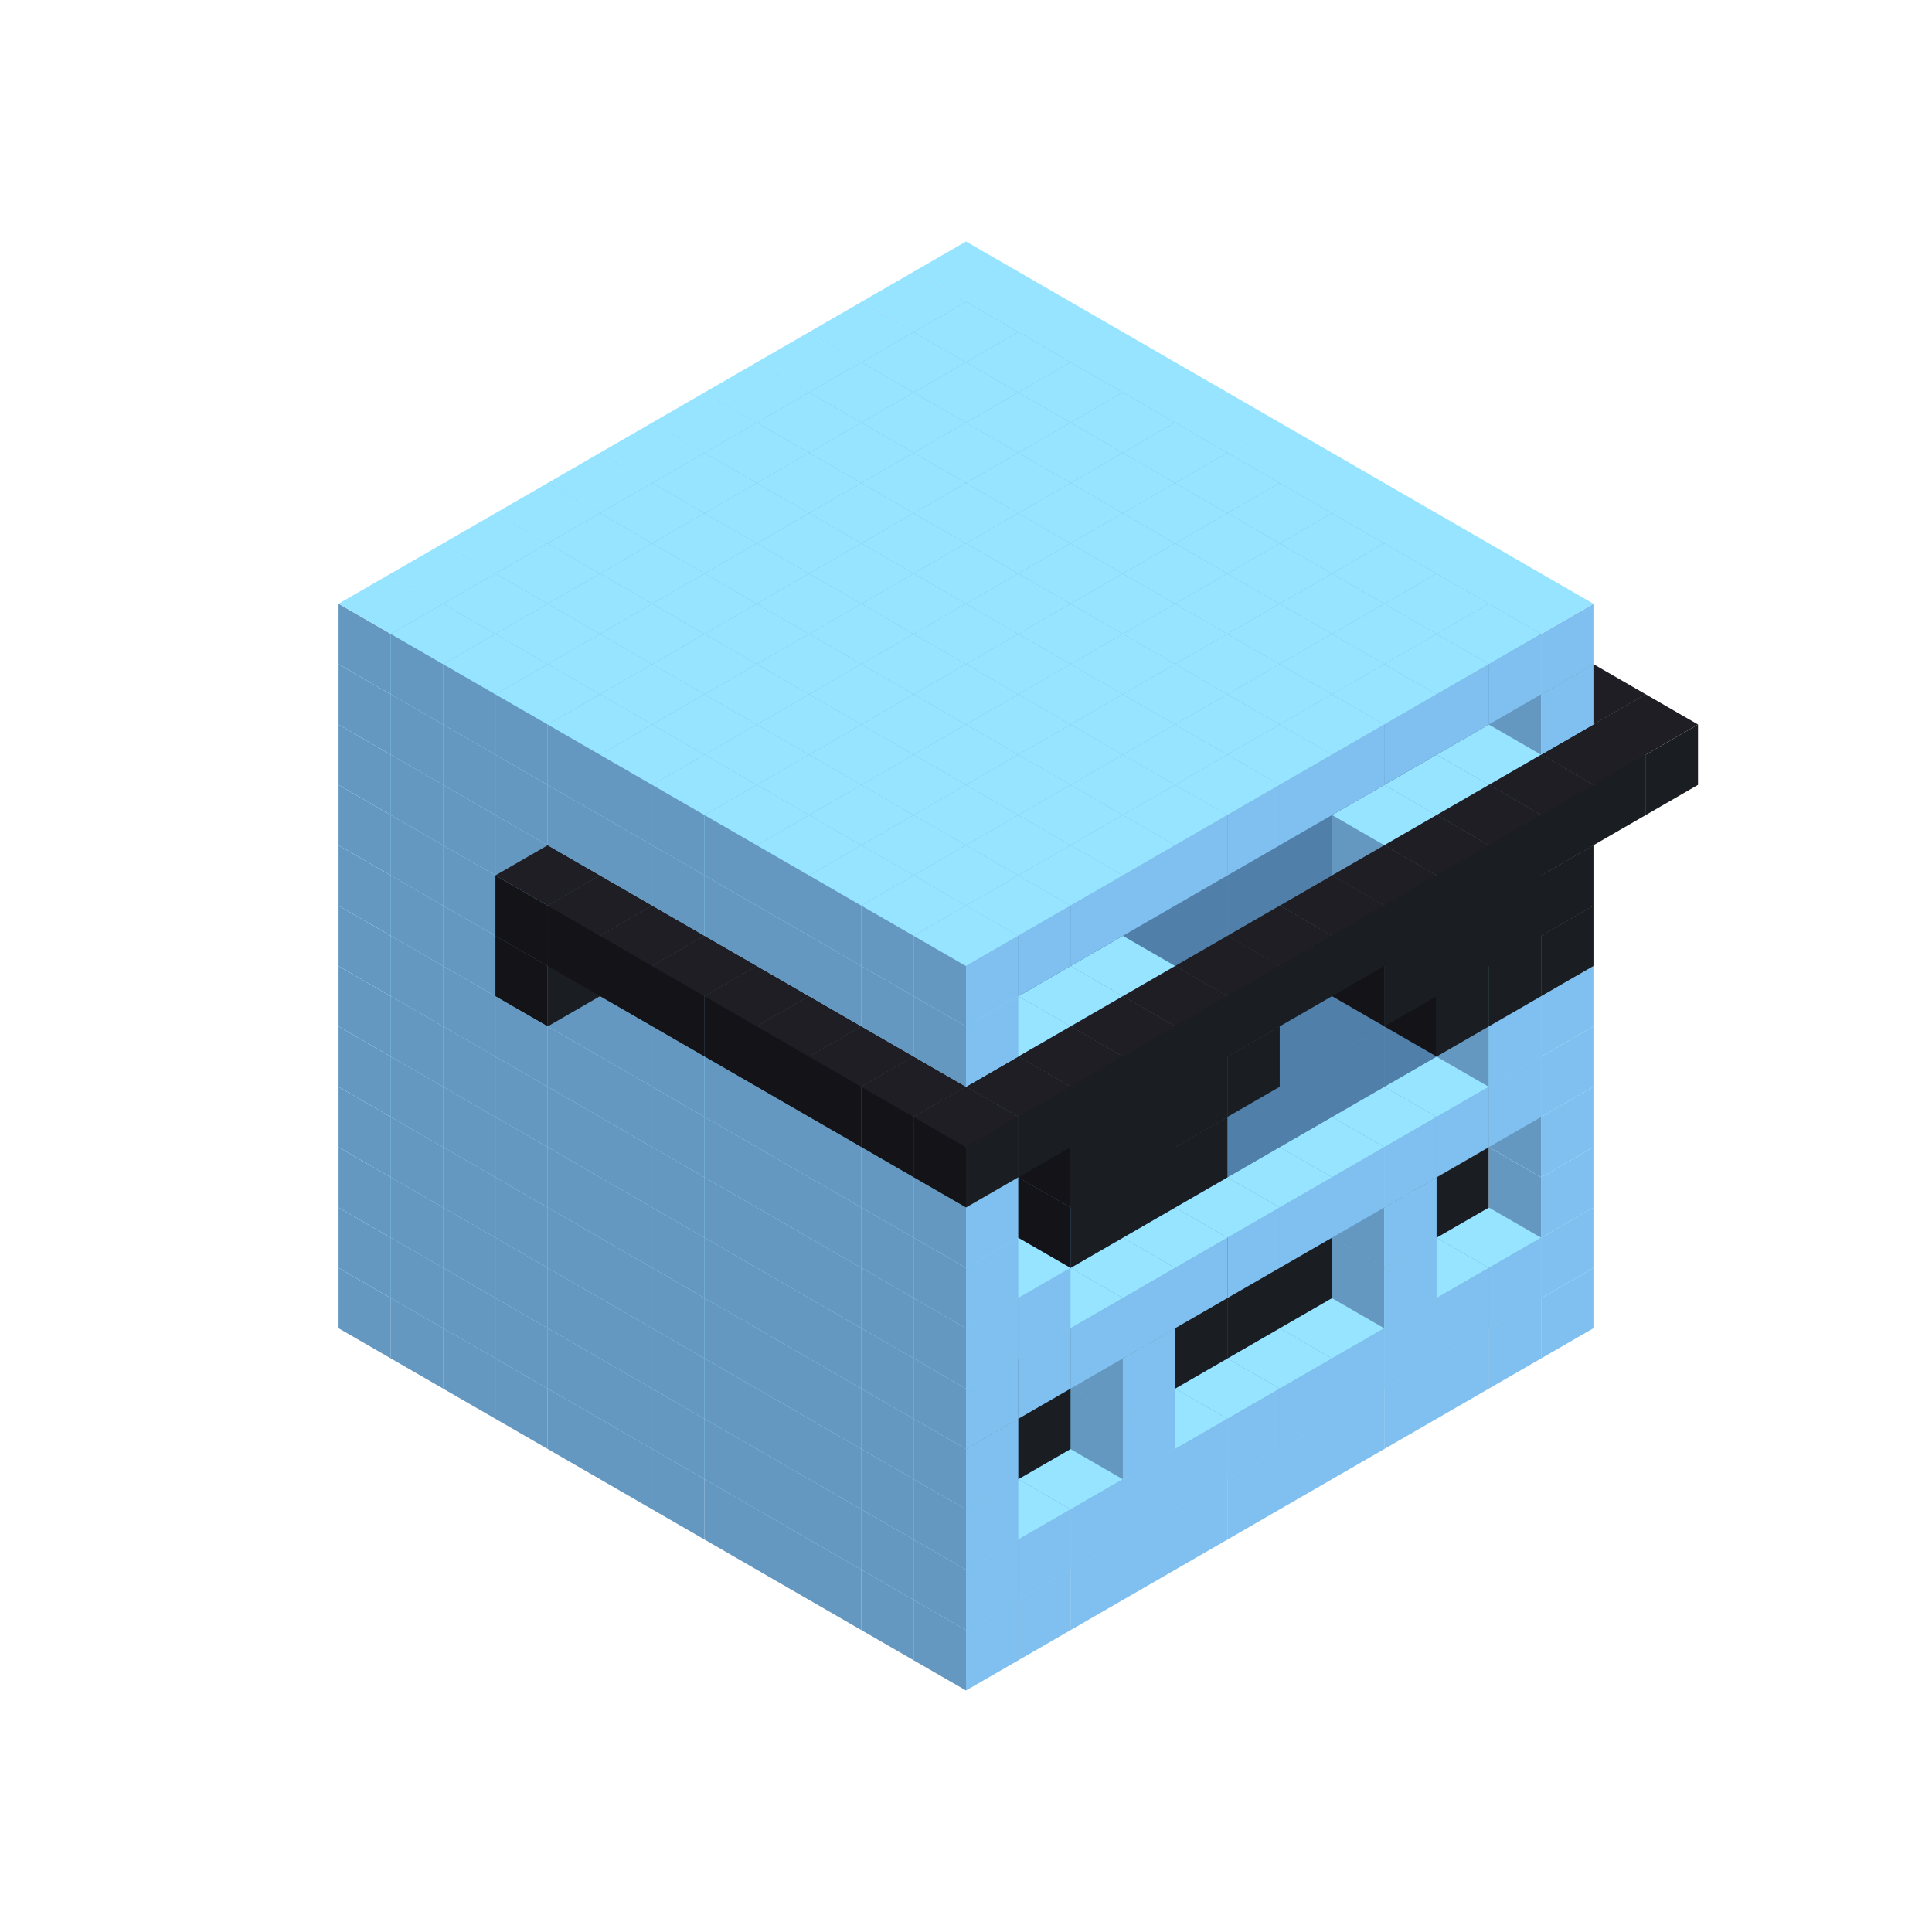 
<svg width='600' height='600' viewBox='4436371 5550000 3200000 3200000' xmlns='http://www.w3.org/2000/svg' xmlns:xlink='http://www.w3.org/1999/xlink'>
<use xlink:href='#v-0x00000017-1' transform='translate(983738,3600000)'/>
<use xlink:href='#v-0x00000017-1' transform='translate(1070341,3650000)'/>
<use xlink:href='#v-0x00000017-1' transform='translate(1156944,3700000)'/>
<use xlink:href='#v-0x00000017-1' transform='translate(1243547,3750000)'/>
<use xlink:href='#v-0x00000017-1' transform='translate(1330150,3800000)'/>
<use xlink:href='#v-0x00000017-1' transform='translate(1416753,3850000)'/>
<use xlink:href='#v-0x00000017-1' transform='translate(1503356,3900000)'/>
<use xlink:href='#v-0x00000017-1' transform='translate(1589959,3950000)'/>
<use xlink:href='#v-0x00000017-1' transform='translate(1676562,4000000)'/>
<use xlink:href='#v-0x00000017-1' transform='translate(1763165,4050000)'/>
<use xlink:href='#v-0x00000017-1' transform='translate(1849768,4100000)'/>
<use xlink:href='#v-0x00000017-1' transform='translate(2889004,3600000)'/>
<use xlink:href='#v-0x00000017-1' transform='translate(2802401,3650000)'/>
<use xlink:href='#v-0x00000017-1' transform='translate(2715798,3700000)'/>
<use xlink:href='#v-0x00000017-1' transform='translate(2629195,3750000)'/>
<use xlink:href='#v-0x00000017-1' transform='translate(2542592,3800000)'/>
<use xlink:href='#v-0x00000017-1' transform='translate(2455989,3850000)'/>
<use xlink:href='#v-0x00000017-1' transform='translate(2369386,3900000)'/>
<use xlink:href='#v-0x00000017-1' transform='translate(2282783,3950000)'/>
<use xlink:href='#v-0x00000017-1' transform='translate(2196180,4000000)'/>
<use xlink:href='#v-0x00000017-1' transform='translate(2109577,4050000)'/>
<use xlink:href='#v-0x00000017-1' transform='translate(2022974,4100000)'/>
<use xlink:href='#v-0x00000017-1' transform='translate(1936371,4150000)'/>
<use xlink:href='#v-0x00000017-1' transform='translate(983738,3500000)'/>
<use xlink:href='#v-0x00000017-1' transform='translate(1070341,3550000)'/>
<use xlink:href='#v-0x00000017-1' transform='translate(1156944,3600000)'/>
<use xlink:href='#v-0x00000017-1' transform='translate(1243547,3650000)'/>
<use xlink:href='#v-0x00000017-1' transform='translate(1330150,3700000)'/>
<use xlink:href='#v-0x00000017-1' transform='translate(1416753,3750000)'/>
<use xlink:href='#v-0x00000017-1' transform='translate(1503356,3800000)'/>
<use xlink:href='#v-0x00000017-1' transform='translate(1589959,3850000)'/>
<use xlink:href='#v-0x00000017-1' transform='translate(1676562,3900000)'/>
<use xlink:href='#v-0x00000017-1' transform='translate(1763165,3950000)'/>
<use xlink:href='#v-0x00000017-2' transform='translate(2715798,3500000)'/>
<use xlink:href='#v-0x00000017-2' transform='translate(2629195,3550000)'/>
<use xlink:href='#v-0x00000017-2' transform='translate(2542592,3600000)'/>
<use xlink:href='#v-0x00000017-2' transform='translate(2455989,3650000)'/>
<use xlink:href='#v-0x00000017-2' transform='translate(2369386,3700000)'/>
<use xlink:href='#v-0x00000017-2' transform='translate(2282783,3750000)'/>
<use xlink:href='#v-0x00000017-2' transform='translate(2196180,3800000)'/>
<use xlink:href='#v-0x00000017-2' transform='translate(2109577,3850000)'/>
<use xlink:href='#v-0x00000017-2' transform='translate(2022974,3900000)'/>
<use xlink:href='#v-0x00000017-2' transform='translate(1936371,3950000)'/>
<use xlink:href='#v-0x00000017-1' transform='translate(1849768,4000000)'/>
<use xlink:href='#v-0x00000017-1' transform='translate(2889004,3500000)'/>
<use xlink:href='#v-0x00000017-1' transform='translate(2802401,3550000)'/>
<use xlink:href='#v-0x00000017-1' transform='translate(2715798,3600000)'/>
<use xlink:href='#v-0x00000017-1' transform='translate(2629195,3650000)'/>
<use xlink:href='#v-0x00000017-1' transform='translate(2542592,3700000)'/>
<use xlink:href='#v-0x00000017-1' transform='translate(2455989,3750000)'/>
<use xlink:href='#v-0x00000017-1' transform='translate(2369386,3800000)'/>
<use xlink:href='#v-0x00000017-1' transform='translate(2282783,3850000)'/>
<use xlink:href='#v-0x00000017-1' transform='translate(2196180,3900000)'/>
<use xlink:href='#v-0x00000017-1' transform='translate(2109577,3950000)'/>
<use xlink:href='#v-0x00000017-1' transform='translate(2022974,4000000)'/>
<use xlink:href='#v-0x00000017-1' transform='translate(1936371,4050000)'/>
<use xlink:href='#v-0x00000017-1' transform='translate(983738,3400000)'/>
<use xlink:href='#v-0x00000017-1' transform='translate(1070341,3450000)'/>
<use xlink:href='#v-0x00000017-1' transform='translate(1156944,3500000)'/>
<use xlink:href='#v-0x00000017-1' transform='translate(1243547,3550000)'/>
<use xlink:href='#v-0x00000017-1' transform='translate(1330150,3600000)'/>
<use xlink:href='#v-0x00000017-1' transform='translate(1416753,3650000)'/>
<use xlink:href='#v-0x00000017-1' transform='translate(1503356,3700000)'/>
<use xlink:href='#v-0x00000017-1' transform='translate(1589959,3750000)'/>
<use xlink:href='#v-0x00000017-1' transform='translate(1676562,3800000)'/>
<use xlink:href='#v-0x00000017-1' transform='translate(1763165,3850000)'/>
<use xlink:href='#v-0x00000017-4' transform='translate(2715798,3400000)'/>
<use xlink:href='#v-0x00000017-4' transform='translate(2629195,3450000)'/>
<use xlink:href='#v-0x00000017-4' transform='translate(2542592,3500000)'/>
<use xlink:href='#v-0x00000017-4' transform='translate(2455989,3550000)'/>
<use xlink:href='#v-0x00000017-4' transform='translate(2369386,3600000)'/>
<use xlink:href='#v-0x00000017-4' transform='translate(2282783,3650000)'/>
<use xlink:href='#v-0x00000017-4' transform='translate(2196180,3700000)'/>
<use xlink:href='#v-0x00000017-4' transform='translate(2109577,3750000)'/>
<use xlink:href='#v-0x00000017-4' transform='translate(2022974,3800000)'/>
<use xlink:href='#v-0x00000017-4' transform='translate(1936371,3850000)'/>
<use xlink:href='#v-0x00000017-1' transform='translate(1849768,3900000)'/>
<use xlink:href='#v-0x00000017-1' transform='translate(2889004,3400000)'/>
<use xlink:href='#v-0x00000017-1' transform='translate(2629195,3550000)'/>
<use xlink:href='#v-0x00000017-1' transform='translate(2196180,3800000)'/>
<use xlink:href='#v-0x00000017-1' transform='translate(1936371,3950000)'/>
<use xlink:href='#v-0x00000017-1' transform='translate(983738,3300000)'/>
<use xlink:href='#v-0x00000017-1' transform='translate(1070341,3350000)'/>
<use xlink:href='#v-0x00000017-1' transform='translate(1156944,3400000)'/>
<use xlink:href='#v-0x00000017-1' transform='translate(1243547,3450000)'/>
<use xlink:href='#v-0x00000017-1' transform='translate(1330150,3500000)'/>
<use xlink:href='#v-0x00000017-1' transform='translate(1416753,3550000)'/>
<use xlink:href='#v-0x00000017-1' transform='translate(1503356,3600000)'/>
<use xlink:href='#v-0x00000017-1' transform='translate(1589959,3650000)'/>
<use xlink:href='#v-0x00000017-1' transform='translate(1676562,3700000)'/>
<use xlink:href='#v-0x00000017-1' transform='translate(1763165,3750000)'/>
<use xlink:href='#v-0x00000017-4' transform='translate(2715798,3300000)'/>
<use xlink:href='#v-0x00000017-4' transform='translate(2629195,3350000)'/>
<use xlink:href='#v-0x00000017-4' transform='translate(2542592,3400000)'/>
<use xlink:href='#v-0x00000017-4' transform='translate(2455989,3450000)'/>
<use xlink:href='#v-0x00000017-4' transform='translate(2369386,3500000)'/>
<use xlink:href='#v-0x00000017-4' transform='translate(2282783,3550000)'/>
<use xlink:href='#v-0x00000017-4' transform='translate(2196180,3600000)'/>
<use xlink:href='#v-0x00000017-4' transform='translate(2109577,3650000)'/>
<use xlink:href='#v-0x00000017-4' transform='translate(2022974,3700000)'/>
<use xlink:href='#v-0x00000017-4' transform='translate(1936371,3750000)'/>
<use xlink:href='#v-0x00000017-1' transform='translate(1849768,3800000)'/>
<use xlink:href='#v-0x00000017-1' transform='translate(2889004,3300000)'/>
<use xlink:href='#v-0x00000017-1' transform='translate(2629195,3450000)'/>
<use xlink:href='#v-0x00000017-1' transform='translate(2196180,3700000)'/>
<use xlink:href='#v-0x00000017-1' transform='translate(1936371,3850000)'/>
<use xlink:href='#v-0x00000017-1' transform='translate(983738,3200000)'/>
<use xlink:href='#v-0x00000017-1' transform='translate(1070341,3250000)'/>
<use xlink:href='#v-0x00000017-1' transform='translate(1156944,3300000)'/>
<use xlink:href='#v-0x00000017-1' transform='translate(1243547,3350000)'/>
<use xlink:href='#v-0x00000017-1' transform='translate(1330150,3400000)'/>
<use xlink:href='#v-0x00000017-1' transform='translate(1416753,3450000)'/>
<use xlink:href='#v-0x00000017-1' transform='translate(1503356,3500000)'/>
<use xlink:href='#v-0x00000017-1' transform='translate(1589959,3550000)'/>
<use xlink:href='#v-0x00000017-1' transform='translate(1676562,3600000)'/>
<use xlink:href='#v-0x00000017-1' transform='translate(1763165,3650000)'/>
<use xlink:href='#v-0x00000017-2' transform='translate(2715798,3200000)'/>
<use xlink:href='#v-0x00000017-2' transform='translate(2629195,3250000)'/>
<use xlink:href='#v-0x00000017-2' transform='translate(2542592,3300000)'/>
<use xlink:href='#v-0x00000017-2' transform='translate(2455989,3350000)'/>
<use xlink:href='#v-0x00000017-2' transform='translate(2369386,3400000)'/>
<use xlink:href='#v-0x00000017-2' transform='translate(2282783,3450000)'/>
<use xlink:href='#v-0x00000017-2' transform='translate(2196180,3500000)'/>
<use xlink:href='#v-0x00000017-2' transform='translate(2109577,3550000)'/>
<use xlink:href='#v-0x00000017-2' transform='translate(2022974,3600000)'/>
<use xlink:href='#v-0x00000017-2' transform='translate(1936371,3650000)'/>
<use xlink:href='#v-0x00000017-1' transform='translate(1849768,3700000)'/>
<use xlink:href='#v-0x00000017-1' transform='translate(2889004,3200000)'/>
<use xlink:href='#v-0x00000017-1' transform='translate(2802401,3250000)'/>
<use xlink:href='#v-0x00000017-1' transform='translate(2715798,3300000)'/>
<use xlink:href='#v-0x00000017-1' transform='translate(2629195,3350000)'/>
<use xlink:href='#v-0x00000017-1' transform='translate(2542592,3400000)'/>
<use xlink:href='#v-0x00000017-1' transform='translate(2455989,3450000)'/>
<use xlink:href='#v-0x00000017-1' transform='translate(2369386,3500000)'/>
<use xlink:href='#v-0x00000017-1' transform='translate(2282783,3550000)'/>
<use xlink:href='#v-0x00000017-1' transform='translate(2196180,3600000)'/>
<use xlink:href='#v-0x00000017-1' transform='translate(2109577,3650000)'/>
<use xlink:href='#v-0x00000017-1' transform='translate(2022974,3700000)'/>
<use xlink:href='#v-0x00000017-1' transform='translate(1936371,3750000)'/>
<use xlink:href='#v-0x00000017-1' transform='translate(983738,3100000)'/>
<use xlink:href='#v-0x00000017-1' transform='translate(1070341,3150000)'/>
<use xlink:href='#v-0x00000017-1' transform='translate(1156944,3200000)'/>
<use xlink:href='#v-0x00000017-1' transform='translate(1243547,3250000)'/>
<use xlink:href='#v-0x00000017-1' transform='translate(1330150,3300000)'/>
<use xlink:href='#v-0x00000017-1' transform='translate(1416753,3350000)'/>
<use xlink:href='#v-0x00000017-1' transform='translate(1503356,3400000)'/>
<use xlink:href='#v-0x00000017-1' transform='translate(1589959,3450000)'/>
<use xlink:href='#v-0x00000017-1' transform='translate(1676562,3500000)'/>
<use xlink:href='#v-0x00000017-1' transform='translate(1763165,3550000)'/>
<use xlink:href='#v-0x00000017-2' transform='translate(2715798,3100000)'/>
<use xlink:href='#v-0x00000017-2' transform='translate(2629195,3150000)'/>
<use xlink:href='#v-0x00000017-2' transform='translate(2542592,3200000)'/>
<use xlink:href='#v-0x00000017-2' transform='translate(2455989,3250000)'/>
<use xlink:href='#v-0x00000017-2' transform='translate(2369386,3300000)'/>
<use xlink:href='#v-0x00000017-2' transform='translate(2282783,3350000)'/>
<use xlink:href='#v-0x00000017-2' transform='translate(2196180,3400000)'/>
<use xlink:href='#v-0x00000017-2' transform='translate(2109577,3450000)'/>
<use xlink:href='#v-0x00000017-2' transform='translate(2022974,3500000)'/>
<use xlink:href='#v-0x00000017-2' transform='translate(1936371,3550000)'/>
<use xlink:href='#v-0x00000017-1' transform='translate(1849768,3600000)'/>
<use xlink:href='#v-0x00000017-1' transform='translate(2889004,3100000)'/>
<use xlink:href='#v-0x00000017-1' transform='translate(2802401,3150000)'/>
<use xlink:href='#v-0x00000017-1' transform='translate(2022974,3600000)'/>
<use xlink:href='#v-0x00000017-1' transform='translate(1936371,3650000)'/>
<use xlink:href='#v-0x00000017-1' transform='translate(983738,3000000)'/>
<use xlink:href='#v-0x00000017-1' transform='translate(1070341,3050000)'/>
<use xlink:href='#v-0x00000017-1' transform='translate(1156944,3100000)'/>
<use xlink:href='#v-0x00000017-1' transform='translate(1243547,3150000)'/>
<use xlink:href='#v-0x00000017-1' transform='translate(1330150,3200000)'/>
<use xlink:href='#v-0x00000017-1' transform='translate(1416753,3250000)'/>
<use xlink:href='#v-0x00000017-1' transform='translate(1503356,3300000)'/>
<use xlink:href='#v-0x00000017-1' transform='translate(1589959,3350000)'/>
<use xlink:href='#v-0x00000017-1' transform='translate(1676562,3400000)'/>
<use xlink:href='#v-0x00000017-1' transform='translate(1763165,3450000)'/>
<use xlink:href='#v-0x00000017-2' transform='translate(2715798,3000000)'/>
<use xlink:href='#v-0x00000017-2' transform='translate(2629195,3050000)'/>
<use xlink:href='#v-0x00000017-2' transform='translate(2542592,3100000)'/>
<use xlink:href='#v-0x00000017-2' transform='translate(2455989,3150000)'/>
<use xlink:href='#v-0x00000017-2' transform='translate(2369386,3200000)'/>
<use xlink:href='#v-0x00000017-2' transform='translate(2282783,3250000)'/>
<use xlink:href='#v-0x00000017-2' transform='translate(2196180,3300000)'/>
<use xlink:href='#v-0x00000017-2' transform='translate(2109577,3350000)'/>
<use xlink:href='#v-0x00000017-2' transform='translate(2022974,3400000)'/>
<use xlink:href='#v-0x00000017-2' transform='translate(1936371,3450000)'/>
<use xlink:href='#v-0x00000017-1' transform='translate(1849768,3500000)'/>
<use xlink:href='#v-0x00000017-1' transform='translate(2889004,3000000)'/>
<use xlink:href='#v-0x00000017-1' transform='translate(1936371,3550000)'/>
<use xlink:href='#v-0x00000017-1' transform='translate(983738,2900000)'/>
<use xlink:href='#v-0x00000017-1' transform='translate(1070341,2950000)'/>
<use xlink:href='#v-0x00000017-1' transform='translate(1156944,3000000)'/>
<use xlink:href='#v-0x00000017-1' transform='translate(1243547,3050000)'/>
<use xlink:href='#v-0x00000017-1' transform='translate(1330150,3100000)'/>
<use xlink:href='#v-0x00000017-1' transform='translate(1416753,3150000)'/>
<use xlink:href='#v-0x00000017-1' transform='translate(1503356,3200000)'/>
<use xlink:href='#v-0x00000017-1' transform='translate(1589959,3250000)'/>
<use xlink:href='#v-0x00000017-1' transform='translate(1676562,3300000)'/>
<use xlink:href='#v-0x00000017-1' transform='translate(1763165,3350000)'/>
<use xlink:href='#v-0x00000017-2' transform='translate(2715798,2900000)'/>
<use xlink:href='#v-0x00000017-2' transform='translate(2629195,2950000)'/>
<use xlink:href='#v-0x00000017-2' transform='translate(2542592,3000000)'/>
<use xlink:href='#v-0x00000017-2' transform='translate(2455989,3050000)'/>
<use xlink:href='#v-0x00000017-2' transform='translate(2369386,3100000)'/>
<use xlink:href='#v-0x00000017-2' transform='translate(2282783,3150000)'/>
<use xlink:href='#v-0x00000017-2' transform='translate(2196180,3200000)'/>
<use xlink:href='#v-0x00000017-2' transform='translate(2109577,3250000)'/>
<use xlink:href='#v-0x00000017-2' transform='translate(2022974,3300000)'/>
<use xlink:href='#v-0x00000017-2' transform='translate(1936371,3350000)'/>
<use xlink:href='#v-0x00000017-1' transform='translate(1849768,3400000)'/>
<use xlink:href='#v-0x00000017-1' transform='translate(2889004,2900000)'/>
<use xlink:href='#v-0x00000017-1' transform='translate(2802401,2950000)'/>
<use xlink:href='#v-0x00000017-1' transform='translate(2715798,3000000)'/>
<use xlink:href='#v-0x00000017-1' transform='translate(2629195,3050000)'/>
<use xlink:href='#v-0x00000017-1' transform='translate(2196180,3300000)'/>
<use xlink:href='#v-0x00000017-1' transform='translate(2109577,3350000)'/>
<use xlink:href='#v-0x00000017-1' transform='translate(2022974,3400000)'/>
<use xlink:href='#v-0x00000017-1' transform='translate(1936371,3450000)'/>
<use xlink:href='#v-0x00000017-5' transform='translate(2889004,3000000)'/>
<use xlink:href='#v-0x00000017-5' transform='translate(2802401,3050000)'/>
<use xlink:href='#v-0x00000017-5' transform='translate(2715798,3100000)'/>
<use xlink:href='#v-0x00000017-5' transform='translate(2282783,3350000)'/>
<use xlink:href='#v-0x00000017-5' transform='translate(2196180,3400000)'/>
<use xlink:href='#v-0x00000017-5' transform='translate(2109577,3450000)'/>
<use xlink:href='#v-0x00000017-1' transform='translate(983738,2800000)'/>
<use xlink:href='#v-0x00000017-1' transform='translate(1070341,2850000)'/>
<use xlink:href='#v-0x00000017-1' transform='translate(1156944,2900000)'/>
<use xlink:href='#v-0x00000017-1' transform='translate(1243547,2950000)'/>
<use xlink:href='#v-0x00000017-5' transform='translate(2369386,2400000)'/>
<use xlink:href='#v-0x00000017-1' transform='translate(1330150,3000000)'/>
<use xlink:href='#v-0x00000017-5' transform='translate(1243547,3050000)'/>
<use xlink:href='#v-0x00000017-1' transform='translate(1416753,3050000)'/>
<use xlink:href='#v-0x00000017-1' transform='translate(1503356,3100000)'/>
<use xlink:href='#v-0x00000017-1' transform='translate(1589959,3150000)'/>
<use xlink:href='#v-0x00000017-1' transform='translate(1676562,3200000)'/>
<use xlink:href='#v-0x00000017-1' transform='translate(1763165,3250000)'/>
<use xlink:href='#v-0x00000017-2' transform='translate(2715798,2800000)'/>
<use xlink:href='#v-0x00000017-2' transform='translate(2629195,2850000)'/>
<use xlink:href='#v-0x00000017-2' transform='translate(2542592,2900000)'/>
<use xlink:href='#v-0x00000017-2' transform='translate(2455989,2950000)'/>
<use xlink:href='#v-0x00000017-2' transform='translate(2369386,3000000)'/>
<use xlink:href='#v-0x00000017-2' transform='translate(2282783,3050000)'/>
<use xlink:href='#v-0x00000017-2' transform='translate(2196180,3100000)'/>
<use xlink:href='#v-0x00000017-2' transform='translate(2109577,3150000)'/>
<use xlink:href='#v-0x00000017-2' transform='translate(2022974,3200000)'/>
<use xlink:href='#v-0x00000017-2' transform='translate(1936371,3250000)'/>
<use xlink:href='#v-0x00000017-1' transform='translate(1849768,3300000)'/>
<use xlink:href='#v-0x00000017-1' transform='translate(2889004,2800000)'/>
<use xlink:href='#v-0x00000017-1' transform='translate(2802401,2850000)'/>
<use xlink:href='#v-0x00000017-3' transform='translate(2715798,2900000)'/>
<use xlink:href='#v-0x00000017-3' transform='translate(2629195,2950000)'/>
<use xlink:href='#v-0x00000017-1' transform='translate(2542592,3000000)'/>
<use xlink:href='#v-0x00000017-1' transform='translate(2282783,3150000)'/>
<use xlink:href='#v-0x00000017-3' transform='translate(2196180,3200000)'/>
<use xlink:href='#v-0x00000017-3' transform='translate(2109577,3250000)'/>
<use xlink:href='#v-0x00000017-1' transform='translate(2022974,3300000)'/>
<use xlink:href='#v-0x00000017-1' transform='translate(1936371,3350000)'/>
<use xlink:href='#v-0x00000017-5' transform='translate(2889004,2900000)'/>
<use xlink:href='#v-0x00000017-5' transform='translate(2802401,2950000)'/>
<use xlink:href='#v-0x00000017-5' transform='translate(2715798,3000000)'/>
<use xlink:href='#v-0x00000017-5' transform='translate(2629195,3050000)'/>
<use xlink:href='#v-0x00000017-5' transform='translate(2369386,3200000)'/>
<use xlink:href='#v-0x00000017-5' transform='translate(2282783,3250000)'/>
<use xlink:href='#v-0x00000017-5' transform='translate(2196180,3300000)'/>
<use xlink:href='#v-0x00000017-5' transform='translate(2109577,3350000)'/>
<use xlink:href='#v-0x00000017-1' transform='translate(983738,2700000)'/>
<use xlink:href='#v-0x00000017-1' transform='translate(1070341,2750000)'/>
<use xlink:href='#v-0x00000017-1' transform='translate(1156944,2800000)'/>
<use xlink:href='#v-0x00000017-1' transform='translate(1243547,2850000)'/>
<use xlink:href='#v-0x00000017-5' transform='translate(2369386,2300000)'/>
<use xlink:href='#v-0x00000017-1' transform='translate(1330150,2900000)'/>
<use xlink:href='#v-0x00000017-5' transform='translate(1243547,2950000)'/>
<use xlink:href='#v-0x00000017-5' transform='translate(2455989,2350000)'/>
<use xlink:href='#v-0x00000017-1' transform='translate(1416753,2950000)'/>
<use xlink:href='#v-0x00000017-5' transform='translate(1330150,3000000)'/>
<use xlink:href='#v-0x00000017-5' transform='translate(2542592,2400000)'/>
<use xlink:href='#v-0x00000017-1' transform='translate(1503356,3000000)'/>
<use xlink:href='#v-0x00000017-5' transform='translate(1416753,3050000)'/>
<use xlink:href='#v-0x00000017-5' transform='translate(2629195,2450000)'/>
<use xlink:href='#v-0x00000017-1' transform='translate(1589959,3050000)'/>
<use xlink:href='#v-0x00000017-5' transform='translate(1503356,3100000)'/>
<use xlink:href='#v-0x00000017-5' transform='translate(2715798,2500000)'/>
<use xlink:href='#v-0x00000017-1' transform='translate(1676562,3100000)'/>
<use xlink:href='#v-0x00000017-5' transform='translate(1589959,3150000)'/>
<use xlink:href='#v-0x00000017-5' transform='translate(2802401,2550000)'/>
<use xlink:href='#v-0x00000017-1' transform='translate(1763165,3150000)'/>
<use xlink:href='#v-0x00000017-5' transform='translate(1676562,3200000)'/>
<use xlink:href='#v-0x00000017-5' transform='translate(2889004,2600000)'/>
<use xlink:href='#v-0x00000017-2' transform='translate(2715798,2700000)'/>
<use xlink:href='#v-0x00000017-2' transform='translate(2629195,2750000)'/>
<use xlink:href='#v-0x00000017-2' transform='translate(2542592,2800000)'/>
<use xlink:href='#v-0x00000017-2' transform='translate(2455989,2850000)'/>
<use xlink:href='#v-0x00000017-2' transform='translate(2369386,2900000)'/>
<use xlink:href='#v-0x00000017-2' transform='translate(2282783,2950000)'/>
<use xlink:href='#v-0x00000017-2' transform='translate(2196180,3000000)'/>
<use xlink:href='#v-0x00000017-2' transform='translate(2109577,3050000)'/>
<use xlink:href='#v-0x00000017-2' transform='translate(2022974,3100000)'/>
<use xlink:href='#v-0x00000017-2' transform='translate(1936371,3150000)'/>
<use xlink:href='#v-0x00000017-1' transform='translate(1849768,3200000)'/>
<use xlink:href='#v-0x00000017-5' transform='translate(1763165,3250000)'/>
<use xlink:href='#v-0x00000017-5' transform='translate(2975607,2650000)'/>
<use xlink:href='#v-0x00000017-1' transform='translate(2889004,2700000)'/>
<use xlink:href='#v-0x00000017-1' transform='translate(2802401,2750000)'/>
<use xlink:href='#v-0x00000017-1' transform='translate(2715798,2800000)'/>
<use xlink:href='#v-0x00000017-1' transform='translate(2629195,2850000)'/>
<use xlink:href='#v-0x00000017-1' transform='translate(2196180,3100000)'/>
<use xlink:href='#v-0x00000017-1' transform='translate(2109577,3150000)'/>
<use xlink:href='#v-0x00000017-1' transform='translate(2022974,3200000)'/>
<use xlink:href='#v-0x00000017-1' transform='translate(1936371,3250000)'/>
<use xlink:href='#v-0x00000017-5' transform='translate(1849768,3300000)'/>
<use xlink:href='#v-0x00000017-5' transform='translate(3062210,2700000)'/>
<use xlink:href='#v-0x00000017-5' transform='translate(2975607,2750000)'/>
<use xlink:href='#v-0x00000017-5' transform='translate(2889004,2800000)'/>
<use xlink:href='#v-0x00000017-5' transform='translate(2802401,2850000)'/>
<use xlink:href='#v-0x00000017-5' transform='translate(2715798,2900000)'/>
<use xlink:href='#v-0x00000017-5' transform='translate(2629195,2950000)'/>
<use xlink:href='#v-0x00000017-5' transform='translate(2542592,3000000)'/>
<use xlink:href='#v-0x00000017-5' transform='translate(2455989,3050000)'/>
<use xlink:href='#v-0x00000017-5' transform='translate(2369386,3100000)'/>
<use xlink:href='#v-0x00000017-5' transform='translate(2282783,3150000)'/>
<use xlink:href='#v-0x00000017-5' transform='translate(2196180,3200000)'/>
<use xlink:href='#v-0x00000017-5' transform='translate(2109577,3250000)'/>
<use xlink:href='#v-0x00000017-5' transform='translate(2022974,3300000)'/>
<use xlink:href='#v-0x00000017-5' transform='translate(1936371,3350000)'/>
<use xlink:href='#v-0x00000017-1' transform='translate(983738,2600000)'/>
<use xlink:href='#v-0x00000017-1' transform='translate(1070341,2650000)'/>
<use xlink:href='#v-0x00000017-1' transform='translate(1156944,2700000)'/>
<use xlink:href='#v-0x00000017-1' transform='translate(1243547,2750000)'/>
<use xlink:href='#v-0x00000017-1' transform='translate(1330150,2800000)'/>
<use xlink:href='#v-0x00000017-1' transform='translate(1416753,2850000)'/>
<use xlink:href='#v-0x00000017-1' transform='translate(1503356,2900000)'/>
<use xlink:href='#v-0x00000017-1' transform='translate(1589959,2950000)'/>
<use xlink:href='#v-0x00000017-1' transform='translate(1676562,3000000)'/>
<use xlink:href='#v-0x00000017-1' transform='translate(1763165,3050000)'/>
<use xlink:href='#v-0x00000017-2' transform='translate(2715798,2600000)'/>
<use xlink:href='#v-0x00000017-2' transform='translate(2629195,2650000)'/>
<use xlink:href='#v-0x00000017-2' transform='translate(2542592,2700000)'/>
<use xlink:href='#v-0x00000017-2' transform='translate(2455989,2750000)'/>
<use xlink:href='#v-0x00000017-2' transform='translate(2369386,2800000)'/>
<use xlink:href='#v-0x00000017-2' transform='translate(2282783,2850000)'/>
<use xlink:href='#v-0x00000017-2' transform='translate(2196180,2900000)'/>
<use xlink:href='#v-0x00000017-2' transform='translate(2109577,2950000)'/>
<use xlink:href='#v-0x00000017-2' transform='translate(2022974,3000000)'/>
<use xlink:href='#v-0x00000017-2' transform='translate(1936371,3050000)'/>
<use xlink:href='#v-0x00000017-1' transform='translate(1849768,3100000)'/>
<use xlink:href='#v-0x00000017-1' transform='translate(2889004,2600000)'/>
<use xlink:href='#v-0x00000017-1' transform='translate(1936371,3150000)'/>
<use xlink:href='#v-0x00000017-1' transform='translate(1936371,1950000)'/>
<use xlink:href='#v-0x00000017-1' transform='translate(1849768,2000000)'/>
<use xlink:href='#v-0x00000017-1' transform='translate(1763165,2050000)'/>
<use xlink:href='#v-0x00000017-1' transform='translate(1676562,2100000)'/>
<use xlink:href='#v-0x00000017-1' transform='translate(1589959,2150000)'/>
<use xlink:href='#v-0x00000017-1' transform='translate(1503356,2200000)'/>
<use xlink:href='#v-0x00000017-1' transform='translate(1416753,2250000)'/>
<use xlink:href='#v-0x00000017-1' transform='translate(1330150,2300000)'/>
<use xlink:href='#v-0x00000017-1' transform='translate(1243547,2350000)'/>
<use xlink:href='#v-0x00000017-1' transform='translate(1156944,2400000)'/>
<use xlink:href='#v-0x00000017-1' transform='translate(1070341,2450000)'/>
<use xlink:href='#v-0x00000017-1' transform='translate(983738,2500000)'/>
<use xlink:href='#v-0x00000017-1' transform='translate(2022974,2000000)'/>
<use xlink:href='#v-0x00000017-1' transform='translate(1936371,2050000)'/>
<use xlink:href='#v-0x00000017-1' transform='translate(1849768,2100000)'/>
<use xlink:href='#v-0x00000017-1' transform='translate(1763165,2150000)'/>
<use xlink:href='#v-0x00000017-1' transform='translate(1676562,2200000)'/>
<use xlink:href='#v-0x00000017-1' transform='translate(1589959,2250000)'/>
<use xlink:href='#v-0x00000017-1' transform='translate(1503356,2300000)'/>
<use xlink:href='#v-0x00000017-1' transform='translate(1416753,2350000)'/>
<use xlink:href='#v-0x00000017-1' transform='translate(1330150,2400000)'/>
<use xlink:href='#v-0x00000017-1' transform='translate(1243547,2450000)'/>
<use xlink:href='#v-0x00000017-1' transform='translate(1156944,2500000)'/>
<use xlink:href='#v-0x00000017-1' transform='translate(1070341,2550000)'/>
<use xlink:href='#v-0x00000017-1' transform='translate(2109577,2050000)'/>
<use xlink:href='#v-0x00000017-1' transform='translate(2022974,2100000)'/>
<use xlink:href='#v-0x00000017-1' transform='translate(1936371,2150000)'/>
<use xlink:href='#v-0x00000017-1' transform='translate(1849768,2200000)'/>
<use xlink:href='#v-0x00000017-1' transform='translate(1763165,2250000)'/>
<use xlink:href='#v-0x00000017-1' transform='translate(1676562,2300000)'/>
<use xlink:href='#v-0x00000017-1' transform='translate(1589959,2350000)'/>
<use xlink:href='#v-0x00000017-1' transform='translate(1503356,2400000)'/>
<use xlink:href='#v-0x00000017-1' transform='translate(1416753,2450000)'/>
<use xlink:href='#v-0x00000017-1' transform='translate(1330150,2500000)'/>
<use xlink:href='#v-0x00000017-1' transform='translate(1243547,2550000)'/>
<use xlink:href='#v-0x00000017-1' transform='translate(1156944,2600000)'/>
<use xlink:href='#v-0x00000017-1' transform='translate(2196180,2100000)'/>
<use xlink:href='#v-0x00000017-1' transform='translate(2109577,2150000)'/>
<use xlink:href='#v-0x00000017-1' transform='translate(2022974,2200000)'/>
<use xlink:href='#v-0x00000017-1' transform='translate(1936371,2250000)'/>
<use xlink:href='#v-0x00000017-1' transform='translate(1849768,2300000)'/>
<use xlink:href='#v-0x00000017-1' transform='translate(1763165,2350000)'/>
<use xlink:href='#v-0x00000017-1' transform='translate(1676562,2400000)'/>
<use xlink:href='#v-0x00000017-1' transform='translate(1589959,2450000)'/>
<use xlink:href='#v-0x00000017-1' transform='translate(1503356,2500000)'/>
<use xlink:href='#v-0x00000017-1' transform='translate(1416753,2550000)'/>
<use xlink:href='#v-0x00000017-1' transform='translate(1330150,2600000)'/>
<use xlink:href='#v-0x00000017-1' transform='translate(1243547,2650000)'/>
<use xlink:href='#v-0x00000017-1' transform='translate(2282783,2150000)'/>
<use xlink:href='#v-0x00000017-1' transform='translate(2196180,2200000)'/>
<use xlink:href='#v-0x00000017-1' transform='translate(2109577,2250000)'/>
<use xlink:href='#v-0x00000017-1' transform='translate(2022974,2300000)'/>
<use xlink:href='#v-0x00000017-1' transform='translate(1936371,2350000)'/>
<use xlink:href='#v-0x00000017-1' transform='translate(1849768,2400000)'/>
<use xlink:href='#v-0x00000017-1' transform='translate(1763165,2450000)'/>
<use xlink:href='#v-0x00000017-1' transform='translate(1676562,2500000)'/>
<use xlink:href='#v-0x00000017-1' transform='translate(1589959,2550000)'/>
<use xlink:href='#v-0x00000017-1' transform='translate(1503356,2600000)'/>
<use xlink:href='#v-0x00000017-1' transform='translate(1416753,2650000)'/>
<use xlink:href='#v-0x00000017-1' transform='translate(1330150,2700000)'/>
<use xlink:href='#v-0x00000017-1' transform='translate(2369386,2200000)'/>
<use xlink:href='#v-0x00000017-1' transform='translate(2282783,2250000)'/>
<use xlink:href='#v-0x00000017-1' transform='translate(2196180,2300000)'/>
<use xlink:href='#v-0x00000017-1' transform='translate(2109577,2350000)'/>
<use xlink:href='#v-0x00000017-1' transform='translate(2022974,2400000)'/>
<use xlink:href='#v-0x00000017-1' transform='translate(1936371,2450000)'/>
<use xlink:href='#v-0x00000017-1' transform='translate(1849768,2500000)'/>
<use xlink:href='#v-0x00000017-1' transform='translate(1763165,2550000)'/>
<use xlink:href='#v-0x00000017-1' transform='translate(1676562,2600000)'/>
<use xlink:href='#v-0x00000017-1' transform='translate(1589959,2650000)'/>
<use xlink:href='#v-0x00000017-1' transform='translate(1503356,2700000)'/>
<use xlink:href='#v-0x00000017-1' transform='translate(1416753,2750000)'/>
<use xlink:href='#v-0x00000017-1' transform='translate(2455989,2250000)'/>
<use xlink:href='#v-0x00000017-1' transform='translate(2369386,2300000)'/>
<use xlink:href='#v-0x00000017-1' transform='translate(2282783,2350000)'/>
<use xlink:href='#v-0x00000017-1' transform='translate(2196180,2400000)'/>
<use xlink:href='#v-0x00000017-1' transform='translate(2109577,2450000)'/>
<use xlink:href='#v-0x00000017-1' transform='translate(2022974,2500000)'/>
<use xlink:href='#v-0x00000017-1' transform='translate(1936371,2550000)'/>
<use xlink:href='#v-0x00000017-1' transform='translate(1849768,2600000)'/>
<use xlink:href='#v-0x00000017-1' transform='translate(1763165,2650000)'/>
<use xlink:href='#v-0x00000017-1' transform='translate(1676562,2700000)'/>
<use xlink:href='#v-0x00000017-1' transform='translate(1589959,2750000)'/>
<use xlink:href='#v-0x00000017-1' transform='translate(1503356,2800000)'/>
<use xlink:href='#v-0x00000017-1' transform='translate(2542592,2300000)'/>
<use xlink:href='#v-0x00000017-1' transform='translate(2455989,2350000)'/>
<use xlink:href='#v-0x00000017-1' transform='translate(2369386,2400000)'/>
<use xlink:href='#v-0x00000017-1' transform='translate(2282783,2450000)'/>
<use xlink:href='#v-0x00000017-1' transform='translate(2196180,2500000)'/>
<use xlink:href='#v-0x00000017-1' transform='translate(2109577,2550000)'/>
<use xlink:href='#v-0x00000017-1' transform='translate(2022974,2600000)'/>
<use xlink:href='#v-0x00000017-1' transform='translate(1936371,2650000)'/>
<use xlink:href='#v-0x00000017-1' transform='translate(1849768,2700000)'/>
<use xlink:href='#v-0x00000017-1' transform='translate(1763165,2750000)'/>
<use xlink:href='#v-0x00000017-1' transform='translate(1676562,2800000)'/>
<use xlink:href='#v-0x00000017-1' transform='translate(1589959,2850000)'/>
<use xlink:href='#v-0x00000017-1' transform='translate(2629195,2350000)'/>
<use xlink:href='#v-0x00000017-1' transform='translate(2542592,2400000)'/>
<use xlink:href='#v-0x00000017-1' transform='translate(2455989,2450000)'/>
<use xlink:href='#v-0x00000017-1' transform='translate(2369386,2500000)'/>
<use xlink:href='#v-0x00000017-1' transform='translate(2282783,2550000)'/>
<use xlink:href='#v-0x00000017-1' transform='translate(2196180,2600000)'/>
<use xlink:href='#v-0x00000017-1' transform='translate(2109577,2650000)'/>
<use xlink:href='#v-0x00000017-1' transform='translate(2022974,2700000)'/>
<use xlink:href='#v-0x00000017-1' transform='translate(1936371,2750000)'/>
<use xlink:href='#v-0x00000017-1' transform='translate(1849768,2800000)'/>
<use xlink:href='#v-0x00000017-1' transform='translate(1763165,2850000)'/>
<use xlink:href='#v-0x00000017-1' transform='translate(1676562,2900000)'/>
<use xlink:href='#v-0x00000017-1' transform='translate(2715798,2400000)'/>
<use xlink:href='#v-0x00000017-1' transform='translate(2629195,2450000)'/>
<use xlink:href='#v-0x00000017-1' transform='translate(2542592,2500000)'/>
<use xlink:href='#v-0x00000017-1' transform='translate(2455989,2550000)'/>
<use xlink:href='#v-0x00000017-1' transform='translate(2369386,2600000)'/>
<use xlink:href='#v-0x00000017-1' transform='translate(2282783,2650000)'/>
<use xlink:href='#v-0x00000017-1' transform='translate(2196180,2700000)'/>
<use xlink:href='#v-0x00000017-1' transform='translate(2109577,2750000)'/>
<use xlink:href='#v-0x00000017-1' transform='translate(2022974,2800000)'/>
<use xlink:href='#v-0x00000017-1' transform='translate(1936371,2850000)'/>
<use xlink:href='#v-0x00000017-1' transform='translate(1849768,2900000)'/>
<use xlink:href='#v-0x00000017-1' transform='translate(1763165,2950000)'/>
<use xlink:href='#v-0x00000017-1' transform='translate(2802401,2450000)'/>
<use xlink:href='#v-0x00000017-1' transform='translate(2715798,2500000)'/>
<use xlink:href='#v-0x00000017-1' transform='translate(2629195,2550000)'/>
<use xlink:href='#v-0x00000017-1' transform='translate(2542592,2600000)'/>
<use xlink:href='#v-0x00000017-1' transform='translate(2455989,2650000)'/>
<use xlink:href='#v-0x00000017-1' transform='translate(2369386,2700000)'/>
<use xlink:href='#v-0x00000017-1' transform='translate(2282783,2750000)'/>
<use xlink:href='#v-0x00000017-1' transform='translate(2196180,2800000)'/>
<use xlink:href='#v-0x00000017-1' transform='translate(2109577,2850000)'/>
<use xlink:href='#v-0x00000017-1' transform='translate(2022974,2900000)'/>
<use xlink:href='#v-0x00000017-1' transform='translate(1936371,2950000)'/>
<use xlink:href='#v-0x00000017-1' transform='translate(1849768,3000000)'/>
<use xlink:href='#v-0x00000017-1' transform='translate(2889004,2500000)'/>
<use xlink:href='#v-0x00000017-1' transform='translate(2802401,2550000)'/>
<use xlink:href='#v-0x00000017-1' transform='translate(2715798,2600000)'/>
<use xlink:href='#v-0x00000017-1' transform='translate(2629195,2650000)'/>
<use xlink:href='#v-0x00000017-1' transform='translate(2542592,2700000)'/>
<use xlink:href='#v-0x00000017-1' transform='translate(2455989,2750000)'/>
<use xlink:href='#v-0x00000017-1' transform='translate(2369386,2800000)'/>
<use xlink:href='#v-0x00000017-1' transform='translate(2282783,2850000)'/>
<use xlink:href='#v-0x00000017-1' transform='translate(2196180,2900000)'/>
<use xlink:href='#v-0x00000017-1' transform='translate(2109577,2950000)'/>
<use xlink:href='#v-0x00000017-1' transform='translate(2022974,3000000)'/>
<use xlink:href='#v-0x00000017-1' transform='translate(1936371,3050000)'/>
<defs>
<g id='v-0x00000017-1'>
<polygon points='4100000,4100000 4100000,4200000 4013397,4150000 4013397,4050000' fill='#6498c0'/>
<polygon points='4100000,4100000 4100000,4200000 4186602,4150000 4186602,4050000' fill='#80c0f0'/>
<polygon points='4100000,4100000 4013397,4050000 4100000,4000000 4186602,4050000' fill='#96e4ff'/>
</g>
<g id='v-0x00000017-2'>
<polygon points='4100000,4100000 4100000,4200000 4013397,4150000 4013397,4050000' fill='#406488'/>
<polygon points='4100000,4100000 4100000,4200000 4186602,4150000 4186602,4050000' fill='#5080aa'/>
<polygon points='4100000,4100000 4013397,4050000 4100000,4000000 4186602,4050000' fill='#6096cc'/>
</g>
<g id='v-0x00000017-3'>
<polygon points='4100000,4100000 4100000,4200000 4013397,4150000 4013397,4050000' fill='#202044'/>
<polygon points='4100000,4100000 4100000,4200000 4186602,4150000 4186602,4050000' fill='#282858'/>
<polygon points='4100000,4100000 4013397,4050000 4100000,4000000 4186602,4050000' fill='#303066'/>
</g>
<g id='v-0x00000017-4'>
<polygon points='4100000,4100000 4100000,4200000 4013397,4150000 4013397,4050000' fill='#141418'/>
<polygon points='4100000,4100000 4100000,4200000 4186602,4150000 4186602,4050000' fill='#1a1d22'/>
<polygon points='4100000,4100000 4013397,4050000 4100000,4000000 4186602,4050000' fill='#1e1e24'/>
</g>
<g id='v-0x00000017-5'>
<polygon points='4100000,4100000 4100000,4200000 4013397,4150000 4013397,4050000' fill='#141418'/>
<polygon points='4100000,4100000 4100000,4200000 4186602,4150000 4186602,4050000' fill='#1a1d22'/>
<polygon points='4100000,4100000 4013397,4050000 4100000,4000000 4186602,4050000' fill='#1e1e24'/>
</g>
</defs>
</svg>
